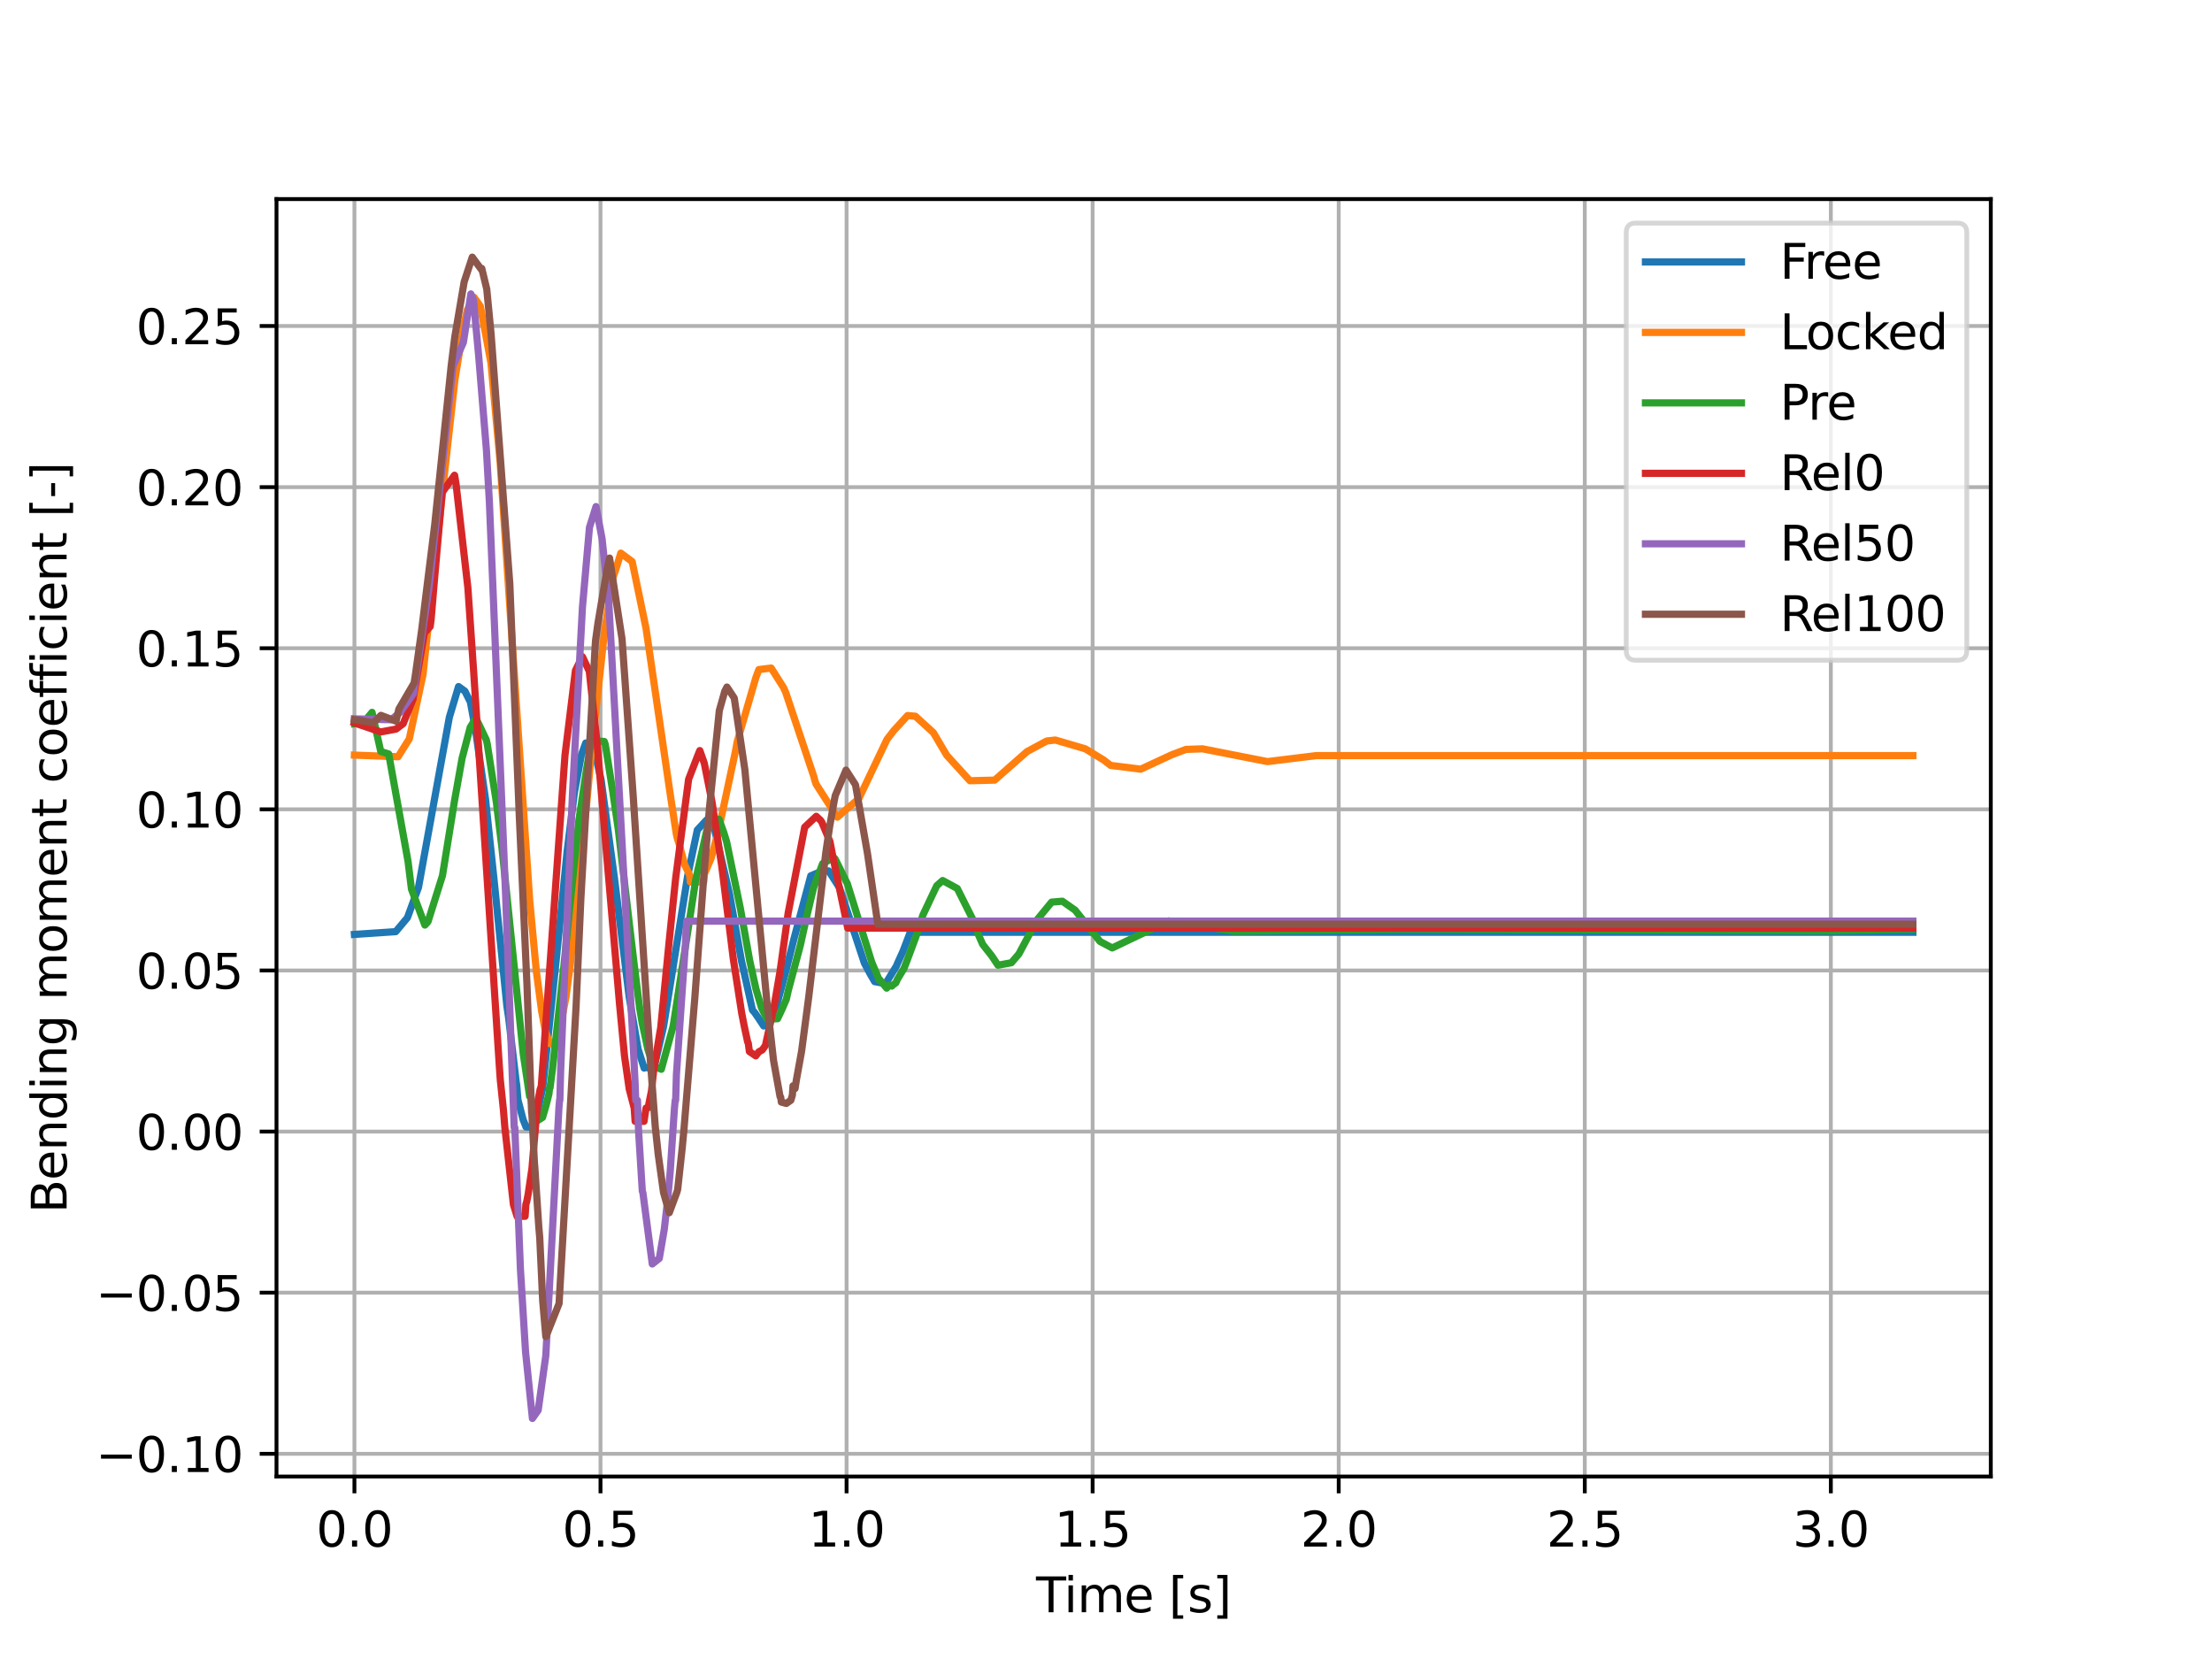 <?xml version="1.0" encoding="utf-8" standalone="no"?>
<!DOCTYPE svg PUBLIC "-//W3C//DTD SVG 1.1//EN"
  "http://www.w3.org/Graphics/SVG/1.1/DTD/svg11.dtd">
<svg xmlns:xlink="http://www.w3.org/1999/xlink" width="460.8pt" height="345.6pt" viewBox="0 0 460.8 345.6" xmlns="http://www.w3.org/2000/svg" version="1.1">
 <defs>
  <style type="text/css">*{stroke-linejoin: round; stroke-linecap: butt}</style>
 </defs>
 <g id="figure_1">
  <g id="patch_1">
   <path d="M 0 345.6 
L 460.8 345.6 
L 460.8 0 
L 0 0 
z
" style="fill: #ffffff"/>
  </g>
  <g id="axes_1">
   <g id="patch_2">
    <path d="M 57.6 307.584 
L 414.72 307.584 
L 414.72 41.472 
L 57.6 41.472 
z
" style="fill: #ffffff"/>
   </g>
   <g id="matplotlib.axis_1">
    <g id="xtick_1">
     <g id="line2d_1">
      <path d="M 73.833 307.584 
L 73.833 41.472 
" clip-path="url(#p32a5e6b646)" style="fill: none; stroke: #b0b0b0; stroke-width: 0.8; stroke-linecap: square"/>
     </g>
     <g id="line2d_2">
      <defs>
       <path id="m832b9c7c3c" d="M 0 0 
L 0 3.5 
" style="stroke: #000000; stroke-width: 0.8"/>
      </defs>
      <g>
       <use xlink:href="#m832b9c7c3c" x="73.833" y="307.584" style="stroke: #000000; stroke-width: 0.8"/>
      </g>
     </g>
     <g id="text_1">
      <!-- 0.0 -->
      <g transform="translate(65.881 322.182) scale(0.1 -0.1)">
       <defs>
        <path id="DejaVuSans-30" d="M 2034 4250 
Q 1547 4250 1301 3770 
Q 1056 3291 1056 2328 
Q 1056 1369 1301 889 
Q 1547 409 2034 409 
Q 2525 409 2770 889 
Q 3016 1369 3016 2328 
Q 3016 3291 2770 3770 
Q 2525 4250 2034 4250 
z
M 2034 4750 
Q 2819 4750 3233 4129 
Q 3647 3509 3647 2328 
Q 3647 1150 3233 529 
Q 2819 -91 2034 -91 
Q 1250 -91 836 529 
Q 422 1150 422 2328 
Q 422 3509 836 4129 
Q 1250 4750 2034 4750 
z
" transform="scale(0.016)"/>
        <path id="DejaVuSans-2e" d="M 684 794 
L 1344 794 
L 1344 0 
L 684 0 
L 684 794 
z
" transform="scale(0.016)"/>
       </defs>
       <use xlink:href="#DejaVuSans-30"/>
       <use xlink:href="#DejaVuSans-2e" x="63.623"/>
       <use xlink:href="#DejaVuSans-30" x="95.41"/>
      </g>
     </g>
    </g>
    <g id="xtick_2">
     <g id="line2d_3">
      <path d="M 125.094 307.584 
L 125.094 41.472 
" clip-path="url(#p32a5e6b646)" style="fill: none; stroke: #b0b0b0; stroke-width: 0.8; stroke-linecap: square"/>
     </g>
     <g id="line2d_4">
      <g>
       <use xlink:href="#m832b9c7c3c" x="125.094" y="307.584" style="stroke: #000000; stroke-width: 0.8"/>
      </g>
     </g>
     <g id="text_2">
      <!-- 0.5 -->
      <g transform="translate(117.142 322.182) scale(0.1 -0.1)">
       <defs>
        <path id="DejaVuSans-35" d="M 691 4666 
L 3169 4666 
L 3169 4134 
L 1269 4134 
L 1269 2991 
Q 1406 3038 1543 3061 
Q 1681 3084 1819 3084 
Q 2600 3084 3056 2656 
Q 3513 2228 3513 1497 
Q 3513 744 3044 326 
Q 2575 -91 1722 -91 
Q 1428 -91 1123 -41 
Q 819 9 494 109 
L 494 744 
Q 775 591 1075 516 
Q 1375 441 1709 441 
Q 2250 441 2565 725 
Q 2881 1009 2881 1497 
Q 2881 1984 2565 2268 
Q 2250 2553 1709 2553 
Q 1456 2553 1204 2497 
Q 953 2441 691 2322 
L 691 4666 
z
" transform="scale(0.016)"/>
       </defs>
       <use xlink:href="#DejaVuSans-30"/>
       <use xlink:href="#DejaVuSans-2e" x="63.623"/>
       <use xlink:href="#DejaVuSans-35" x="95.41"/>
      </g>
     </g>
    </g>
    <g id="xtick_3">
     <g id="line2d_5">
      <path d="M 176.355 307.584 
L 176.355 41.472 
" clip-path="url(#p32a5e6b646)" style="fill: none; stroke: #b0b0b0; stroke-width: 0.8; stroke-linecap: square"/>
     </g>
     <g id="line2d_6">
      <g>
       <use xlink:href="#m832b9c7c3c" x="176.355" y="307.584" style="stroke: #000000; stroke-width: 0.8"/>
      </g>
     </g>
     <g id="text_3">
      <!-- 1.0 -->
      <g transform="translate(168.404 322.182) scale(0.1 -0.1)">
       <defs>
        <path id="DejaVuSans-31" d="M 794 531 
L 1825 531 
L 1825 4091 
L 703 3866 
L 703 4441 
L 1819 4666 
L 2450 4666 
L 2450 531 
L 3481 531 
L 3481 0 
L 794 0 
L 794 531 
z
" transform="scale(0.016)"/>
       </defs>
       <use xlink:href="#DejaVuSans-31"/>
       <use xlink:href="#DejaVuSans-2e" x="63.623"/>
       <use xlink:href="#DejaVuSans-30" x="95.41"/>
      </g>
     </g>
    </g>
    <g id="xtick_4">
     <g id="line2d_7">
      <path d="M 227.616 307.584 
L 227.616 41.472 
" clip-path="url(#p32a5e6b646)" style="fill: none; stroke: #b0b0b0; stroke-width: 0.8; stroke-linecap: square"/>
     </g>
     <g id="line2d_8">
      <g>
       <use xlink:href="#m832b9c7c3c" x="227.616" y="307.584" style="stroke: #000000; stroke-width: 0.8"/>
      </g>
     </g>
     <g id="text_4">
      <!-- 1.5 -->
      <g transform="translate(219.665 322.182) scale(0.1 -0.1)">
       <use xlink:href="#DejaVuSans-31"/>
       <use xlink:href="#DejaVuSans-2e" x="63.623"/>
       <use xlink:href="#DejaVuSans-35" x="95.41"/>
      </g>
     </g>
    </g>
    <g id="xtick_5">
     <g id="line2d_9">
      <path d="M 278.878 307.584 
L 278.878 41.472 
" clip-path="url(#p32a5e6b646)" style="fill: none; stroke: #b0b0b0; stroke-width: 0.8; stroke-linecap: square"/>
     </g>
     <g id="line2d_10">
      <g>
       <use xlink:href="#m832b9c7c3c" x="278.878" y="307.584" style="stroke: #000000; stroke-width: 0.8"/>
      </g>
     </g>
     <g id="text_5">
      <!-- 2.0 -->
      <g transform="translate(270.926 322.182) scale(0.1 -0.1)">
       <defs>
        <path id="DejaVuSans-32" d="M 1228 531 
L 3431 531 
L 3431 0 
L 469 0 
L 469 531 
Q 828 903 1448 1529 
Q 2069 2156 2228 2338 
Q 2531 2678 2651 2914 
Q 2772 3150 2772 3378 
Q 2772 3750 2511 3984 
Q 2250 4219 1831 4219 
Q 1534 4219 1204 4116 
Q 875 4013 500 3803 
L 500 4441 
Q 881 4594 1212 4672 
Q 1544 4750 1819 4750 
Q 2544 4750 2975 4387 
Q 3406 4025 3406 3419 
Q 3406 3131 3298 2873 
Q 3191 2616 2906 2266 
Q 2828 2175 2409 1742 
Q 1991 1309 1228 531 
z
" transform="scale(0.016)"/>
       </defs>
       <use xlink:href="#DejaVuSans-32"/>
       <use xlink:href="#DejaVuSans-2e" x="63.623"/>
       <use xlink:href="#DejaVuSans-30" x="95.41"/>
      </g>
     </g>
    </g>
    <g id="xtick_6">
     <g id="line2d_11">
      <path d="M 330.139 307.584 
L 330.139 41.472 
" clip-path="url(#p32a5e6b646)" style="fill: none; stroke: #b0b0b0; stroke-width: 0.8; stroke-linecap: square"/>
     </g>
     <g id="line2d_12">
      <g>
       <use xlink:href="#m832b9c7c3c" x="330.139" y="307.584" style="stroke: #000000; stroke-width: 0.8"/>
      </g>
     </g>
     <g id="text_6">
      <!-- 2.5 -->
      <g transform="translate(322.187 322.182) scale(0.1 -0.1)">
       <use xlink:href="#DejaVuSans-32"/>
       <use xlink:href="#DejaVuSans-2e" x="63.623"/>
       <use xlink:href="#DejaVuSans-35" x="95.41"/>
      </g>
     </g>
    </g>
    <g id="xtick_7">
     <g id="line2d_13">
      <path d="M 381.4 307.584 
L 381.4 41.472 
" clip-path="url(#p32a5e6b646)" style="fill: none; stroke: #b0b0b0; stroke-width: 0.8; stroke-linecap: square"/>
     </g>
     <g id="line2d_14">
      <g>
       <use xlink:href="#m832b9c7c3c" x="381.4" y="307.584" style="stroke: #000000; stroke-width: 0.8"/>
      </g>
     </g>
     <g id="text_7">
      <!-- 3.0 -->
      <g transform="translate(373.449 322.182) scale(0.1 -0.1)">
       <defs>
        <path id="DejaVuSans-33" d="M 2597 2516 
Q 3050 2419 3304 2112 
Q 3559 1806 3559 1356 
Q 3559 666 3084 287 
Q 2609 -91 1734 -91 
Q 1441 -91 1130 -33 
Q 819 25 488 141 
L 488 750 
Q 750 597 1062 519 
Q 1375 441 1716 441 
Q 2309 441 2620 675 
Q 2931 909 2931 1356 
Q 2931 1769 2642 2001 
Q 2353 2234 1838 2234 
L 1294 2234 
L 1294 2753 
L 1863 2753 
Q 2328 2753 2575 2939 
Q 2822 3125 2822 3475 
Q 2822 3834 2567 4026 
Q 2313 4219 1838 4219 
Q 1578 4219 1281 4162 
Q 984 4106 628 3988 
L 628 4550 
Q 988 4650 1302 4700 
Q 1616 4750 1894 4750 
Q 2613 4750 3031 4423 
Q 3450 4097 3450 3541 
Q 3450 3153 3228 2886 
Q 3006 2619 2597 2516 
z
" transform="scale(0.016)"/>
       </defs>
       <use xlink:href="#DejaVuSans-33"/>
       <use xlink:href="#DejaVuSans-2e" x="63.623"/>
       <use xlink:href="#DejaVuSans-30" x="95.41"/>
      </g>
     </g>
    </g>
    <g id="text_8">
     <!-- Time [s] -->
     <g transform="translate(215.831 335.861) scale(0.1 -0.1)">
      <defs>
       <path id="DejaVuSans-54" d="M -19 4666 
L 3928 4666 
L 3928 4134 
L 2272 4134 
L 2272 0 
L 1638 0 
L 1638 4134 
L -19 4134 
L -19 4666 
z
" transform="scale(0.016)"/>
       <path id="DejaVuSans-69" d="M 603 3500 
L 1178 3500 
L 1178 0 
L 603 0 
L 603 3500 
z
M 603 4863 
L 1178 4863 
L 1178 4134 
L 603 4134 
L 603 4863 
z
" transform="scale(0.016)"/>
       <path id="DejaVuSans-6d" d="M 3328 2828 
Q 3544 3216 3844 3400 
Q 4144 3584 4550 3584 
Q 5097 3584 5394 3201 
Q 5691 2819 5691 2113 
L 5691 0 
L 5113 0 
L 5113 2094 
Q 5113 2597 4934 2840 
Q 4756 3084 4391 3084 
Q 3944 3084 3684 2787 
Q 3425 2491 3425 1978 
L 3425 0 
L 2847 0 
L 2847 2094 
Q 2847 2600 2669 2842 
Q 2491 3084 2119 3084 
Q 1678 3084 1418 2786 
Q 1159 2488 1159 1978 
L 1159 0 
L 581 0 
L 581 3500 
L 1159 3500 
L 1159 2956 
Q 1356 3278 1631 3431 
Q 1906 3584 2284 3584 
Q 2666 3584 2933 3390 
Q 3200 3197 3328 2828 
z
" transform="scale(0.016)"/>
       <path id="DejaVuSans-65" d="M 3597 1894 
L 3597 1613 
L 953 1613 
Q 991 1019 1311 708 
Q 1631 397 2203 397 
Q 2534 397 2845 478 
Q 3156 559 3463 722 
L 3463 178 
Q 3153 47 2828 -22 
Q 2503 -91 2169 -91 
Q 1331 -91 842 396 
Q 353 884 353 1716 
Q 353 2575 817 3079 
Q 1281 3584 2069 3584 
Q 2775 3584 3186 3129 
Q 3597 2675 3597 1894 
z
M 3022 2063 
Q 3016 2534 2758 2815 
Q 2500 3097 2075 3097 
Q 1594 3097 1305 2825 
Q 1016 2553 972 2059 
L 3022 2063 
z
" transform="scale(0.016)"/>
       <path id="DejaVuSans-20" transform="scale(0.016)"/>
       <path id="DejaVuSans-5b" d="M 550 4863 
L 1875 4863 
L 1875 4416 
L 1125 4416 
L 1125 -397 
L 1875 -397 
L 1875 -844 
L 550 -844 
L 550 4863 
z
" transform="scale(0.016)"/>
       <path id="DejaVuSans-73" d="M 2834 3397 
L 2834 2853 
Q 2591 2978 2328 3040 
Q 2066 3103 1784 3103 
Q 1356 3103 1142 2972 
Q 928 2841 928 2578 
Q 928 2378 1081 2264 
Q 1234 2150 1697 2047 
L 1894 2003 
Q 2506 1872 2764 1633 
Q 3022 1394 3022 966 
Q 3022 478 2636 193 
Q 2250 -91 1575 -91 
Q 1294 -91 989 -36 
Q 684 19 347 128 
L 347 722 
Q 666 556 975 473 
Q 1284 391 1588 391 
Q 1994 391 2212 530 
Q 2431 669 2431 922 
Q 2431 1156 2273 1281 
Q 2116 1406 1581 1522 
L 1381 1569 
Q 847 1681 609 1914 
Q 372 2147 372 2553 
Q 372 3047 722 3315 
Q 1072 3584 1716 3584 
Q 2034 3584 2315 3537 
Q 2597 3491 2834 3397 
z
" transform="scale(0.016)"/>
       <path id="DejaVuSans-5d" d="M 1947 4863 
L 1947 -844 
L 622 -844 
L 622 -397 
L 1369 -397 
L 1369 4416 
L 622 4416 
L 622 4863 
L 1947 4863 
z
" transform="scale(0.016)"/>
      </defs>
      <use xlink:href="#DejaVuSans-54"/>
      <use xlink:href="#DejaVuSans-69" x="57.959"/>
      <use xlink:href="#DejaVuSans-6d" x="85.742"/>
      <use xlink:href="#DejaVuSans-65" x="183.154"/>
      <use xlink:href="#DejaVuSans-20" x="244.678"/>
      <use xlink:href="#DejaVuSans-5b" x="276.465"/>
      <use xlink:href="#DejaVuSans-73" x="315.479"/>
      <use xlink:href="#DejaVuSans-5d" x="367.578"/>
     </g>
    </g>
   </g>
   <g id="matplotlib.axis_2">
    <g id="ytick_1">
     <g id="line2d_15">
      <path d="M 57.6 302.852 
L 414.72 302.852 
" clip-path="url(#p32a5e6b646)" style="fill: none; stroke: #b0b0b0; stroke-width: 0.8; stroke-linecap: square"/>
     </g>
     <g id="line2d_16">
      <defs>
       <path id="m0140c6c7c1" d="M 0 0 
L -3.5 0 
" style="stroke: #000000; stroke-width: 0.8"/>
      </defs>
      <g>
       <use xlink:href="#m0140c6c7c1" x="57.6" y="302.852" style="stroke: #000000; stroke-width: 0.8"/>
      </g>
     </g>
     <g id="text_9">
      <!-- −0.10 -->
      <g transform="translate(19.955 306.651) scale(0.1 -0.1)">
       <defs>
        <path id="DejaVuSans-2212" d="M 678 2272 
L 4684 2272 
L 4684 1741 
L 678 1741 
L 678 2272 
z
" transform="scale(0.016)"/>
       </defs>
       <use xlink:href="#DejaVuSans-2212"/>
       <use xlink:href="#DejaVuSans-30" x="83.789"/>
       <use xlink:href="#DejaVuSans-2e" x="147.412"/>
       <use xlink:href="#DejaVuSans-31" x="179.199"/>
       <use xlink:href="#DejaVuSans-30" x="242.822"/>
      </g>
     </g>
    </g>
    <g id="ytick_2">
     <g id="line2d_17">
      <path d="M 57.6 269.289 
L 414.72 269.289 
" clip-path="url(#p32a5e6b646)" style="fill: none; stroke: #b0b0b0; stroke-width: 0.8; stroke-linecap: square"/>
     </g>
     <g id="line2d_18">
      <g>
       <use xlink:href="#m0140c6c7c1" x="57.6" y="269.289" style="stroke: #000000; stroke-width: 0.8"/>
      </g>
     </g>
     <g id="text_10">
      <!-- −0.05 -->
      <g transform="translate(19.955 273.088) scale(0.1 -0.1)">
       <use xlink:href="#DejaVuSans-2212"/>
       <use xlink:href="#DejaVuSans-30" x="83.789"/>
       <use xlink:href="#DejaVuSans-2e" x="147.412"/>
       <use xlink:href="#DejaVuSans-30" x="179.199"/>
       <use xlink:href="#DejaVuSans-35" x="242.822"/>
      </g>
     </g>
    </g>
    <g id="ytick_3">
     <g id="line2d_19">
      <path d="M 57.6 235.726 
L 414.72 235.726 
" clip-path="url(#p32a5e6b646)" style="fill: none; stroke: #b0b0b0; stroke-width: 0.8; stroke-linecap: square"/>
     </g>
     <g id="line2d_20">
      <g>
       <use xlink:href="#m0140c6c7c1" x="57.6" y="235.726" style="stroke: #000000; stroke-width: 0.8"/>
      </g>
     </g>
     <g id="text_11">
      <!-- 0.00 -->
      <g transform="translate(28.334 239.526) scale(0.1 -0.1)">
       <use xlink:href="#DejaVuSans-30"/>
       <use xlink:href="#DejaVuSans-2e" x="63.623"/>
       <use xlink:href="#DejaVuSans-30" x="95.41"/>
       <use xlink:href="#DejaVuSans-30" x="159.033"/>
      </g>
     </g>
    </g>
    <g id="ytick_4">
     <g id="line2d_21">
      <path d="M 57.6 202.164 
L 414.72 202.164 
" clip-path="url(#p32a5e6b646)" style="fill: none; stroke: #b0b0b0; stroke-width: 0.8; stroke-linecap: square"/>
     </g>
     <g id="line2d_22">
      <g>
       <use xlink:href="#m0140c6c7c1" x="57.6" y="202.164" style="stroke: #000000; stroke-width: 0.8"/>
      </g>
     </g>
     <g id="text_12">
      <!-- 0.05 -->
      <g transform="translate(28.334 205.963) scale(0.1 -0.1)">
       <use xlink:href="#DejaVuSans-30"/>
       <use xlink:href="#DejaVuSans-2e" x="63.623"/>
       <use xlink:href="#DejaVuSans-30" x="95.41"/>
       <use xlink:href="#DejaVuSans-35" x="159.033"/>
      </g>
     </g>
    </g>
    <g id="ytick_5">
     <g id="line2d_23">
      <path d="M 57.6 168.601 
L 414.72 168.601 
" clip-path="url(#p32a5e6b646)" style="fill: none; stroke: #b0b0b0; stroke-width: 0.8; stroke-linecap: square"/>
     </g>
     <g id="line2d_24">
      <g>
       <use xlink:href="#m0140c6c7c1" x="57.6" y="168.601" style="stroke: #000000; stroke-width: 0.8"/>
      </g>
     </g>
     <g id="text_13">
      <!-- 0.10 -->
      <g transform="translate(28.334 172.4) scale(0.1 -0.1)">
       <use xlink:href="#DejaVuSans-30"/>
       <use xlink:href="#DejaVuSans-2e" x="63.623"/>
       <use xlink:href="#DejaVuSans-31" x="95.41"/>
       <use xlink:href="#DejaVuSans-30" x="159.033"/>
      </g>
     </g>
    </g>
    <g id="ytick_6">
     <g id="line2d_25">
      <path d="M 57.6 135.038 
L 414.72 135.038 
" clip-path="url(#p32a5e6b646)" style="fill: none; stroke: #b0b0b0; stroke-width: 0.8; stroke-linecap: square"/>
     </g>
     <g id="line2d_26">
      <g>
       <use xlink:href="#m0140c6c7c1" x="57.6" y="135.038" style="stroke: #000000; stroke-width: 0.8"/>
      </g>
     </g>
     <g id="text_14">
      <!-- 0.15 -->
      <g transform="translate(28.334 138.837) scale(0.1 -0.1)">
       <use xlink:href="#DejaVuSans-30"/>
       <use xlink:href="#DejaVuSans-2e" x="63.623"/>
       <use xlink:href="#DejaVuSans-31" x="95.41"/>
       <use xlink:href="#DejaVuSans-35" x="159.033"/>
      </g>
     </g>
    </g>
    <g id="ytick_7">
     <g id="line2d_27">
      <path d="M 57.6 101.475 
L 414.72 101.475 
" clip-path="url(#p32a5e6b646)" style="fill: none; stroke: #b0b0b0; stroke-width: 0.8; stroke-linecap: square"/>
     </g>
     <g id="line2d_28">
      <g>
       <use xlink:href="#m0140c6c7c1" x="57.6" y="101.475" style="stroke: #000000; stroke-width: 0.8"/>
      </g>
     </g>
     <g id="text_15">
      <!-- 0.20 -->
      <g transform="translate(28.334 105.275) scale(0.1 -0.1)">
       <use xlink:href="#DejaVuSans-30"/>
       <use xlink:href="#DejaVuSans-2e" x="63.623"/>
       <use xlink:href="#DejaVuSans-32" x="95.41"/>
       <use xlink:href="#DejaVuSans-30" x="159.033"/>
      </g>
     </g>
    </g>
    <g id="ytick_8">
     <g id="line2d_29">
      <path d="M 57.6 67.913 
L 414.72 67.913 
" clip-path="url(#p32a5e6b646)" style="fill: none; stroke: #b0b0b0; stroke-width: 0.8; stroke-linecap: square"/>
     </g>
     <g id="line2d_30">
      <g>
       <use xlink:href="#m0140c6c7c1" x="57.6" y="67.913" style="stroke: #000000; stroke-width: 0.8"/>
      </g>
     </g>
     <g id="text_16">
      <!-- 0.25 -->
      <g transform="translate(28.334 71.712) scale(0.1 -0.1)">
       <use xlink:href="#DejaVuSans-30"/>
       <use xlink:href="#DejaVuSans-2e" x="63.623"/>
       <use xlink:href="#DejaVuSans-32" x="95.41"/>
       <use xlink:href="#DejaVuSans-35" x="159.033"/>
      </g>
     </g>
    </g>
    <g id="text_17">
     <!-- Bending moment coefficient [-] -->
     <g transform="translate(13.875 252.726) rotate(-90) scale(0.1 -0.1)">
      <defs>
       <path id="DejaVuSans-42" d="M 1259 2228 
L 1259 519 
L 2272 519 
Q 2781 519 3026 730 
Q 3272 941 3272 1375 
Q 3272 1813 3026 2020 
Q 2781 2228 2272 2228 
L 1259 2228 
z
M 1259 4147 
L 1259 2741 
L 2194 2741 
Q 2656 2741 2882 2914 
Q 3109 3088 3109 3444 
Q 3109 3797 2882 3972 
Q 2656 4147 2194 4147 
L 1259 4147 
z
M 628 4666 
L 2241 4666 
Q 2963 4666 3353 4366 
Q 3744 4066 3744 3513 
Q 3744 3084 3544 2831 
Q 3344 2578 2956 2516 
Q 3422 2416 3680 2098 
Q 3938 1781 3938 1306 
Q 3938 681 3513 340 
Q 3088 0 2303 0 
L 628 0 
L 628 4666 
z
" transform="scale(0.016)"/>
       <path id="DejaVuSans-6e" d="M 3513 2113 
L 3513 0 
L 2938 0 
L 2938 2094 
Q 2938 2591 2744 2837 
Q 2550 3084 2163 3084 
Q 1697 3084 1428 2787 
Q 1159 2491 1159 1978 
L 1159 0 
L 581 0 
L 581 3500 
L 1159 3500 
L 1159 2956 
Q 1366 3272 1645 3428 
Q 1925 3584 2291 3584 
Q 2894 3584 3203 3211 
Q 3513 2838 3513 2113 
z
" transform="scale(0.016)"/>
       <path id="DejaVuSans-64" d="M 2906 2969 
L 2906 4863 
L 3481 4863 
L 3481 0 
L 2906 0 
L 2906 525 
Q 2725 213 2448 61 
Q 2172 -91 1784 -91 
Q 1150 -91 751 415 
Q 353 922 353 1747 
Q 353 2572 751 3078 
Q 1150 3584 1784 3584 
Q 2172 3584 2448 3432 
Q 2725 3281 2906 2969 
z
M 947 1747 
Q 947 1113 1208 752 
Q 1469 391 1925 391 
Q 2381 391 2643 752 
Q 2906 1113 2906 1747 
Q 2906 2381 2643 2742 
Q 2381 3103 1925 3103 
Q 1469 3103 1208 2742 
Q 947 2381 947 1747 
z
" transform="scale(0.016)"/>
       <path id="DejaVuSans-67" d="M 2906 1791 
Q 2906 2416 2648 2759 
Q 2391 3103 1925 3103 
Q 1463 3103 1205 2759 
Q 947 2416 947 1791 
Q 947 1169 1205 825 
Q 1463 481 1925 481 
Q 2391 481 2648 825 
Q 2906 1169 2906 1791 
z
M 3481 434 
Q 3481 -459 3084 -895 
Q 2688 -1331 1869 -1331 
Q 1566 -1331 1297 -1286 
Q 1028 -1241 775 -1147 
L 775 -588 
Q 1028 -725 1275 -790 
Q 1522 -856 1778 -856 
Q 2344 -856 2625 -561 
Q 2906 -266 2906 331 
L 2906 616 
Q 2728 306 2450 153 
Q 2172 0 1784 0 
Q 1141 0 747 490 
Q 353 981 353 1791 
Q 353 2603 747 3093 
Q 1141 3584 1784 3584 
Q 2172 3584 2450 3431 
Q 2728 3278 2906 2969 
L 2906 3500 
L 3481 3500 
L 3481 434 
z
" transform="scale(0.016)"/>
       <path id="DejaVuSans-6f" d="M 1959 3097 
Q 1497 3097 1228 2736 
Q 959 2375 959 1747 
Q 959 1119 1226 758 
Q 1494 397 1959 397 
Q 2419 397 2687 759 
Q 2956 1122 2956 1747 
Q 2956 2369 2687 2733 
Q 2419 3097 1959 3097 
z
M 1959 3584 
Q 2709 3584 3137 3096 
Q 3566 2609 3566 1747 
Q 3566 888 3137 398 
Q 2709 -91 1959 -91 
Q 1206 -91 779 398 
Q 353 888 353 1747 
Q 353 2609 779 3096 
Q 1206 3584 1959 3584 
z
" transform="scale(0.016)"/>
       <path id="DejaVuSans-74" d="M 1172 4494 
L 1172 3500 
L 2356 3500 
L 2356 3053 
L 1172 3053 
L 1172 1153 
Q 1172 725 1289 603 
Q 1406 481 1766 481 
L 2356 481 
L 2356 0 
L 1766 0 
Q 1100 0 847 248 
Q 594 497 594 1153 
L 594 3053 
L 172 3053 
L 172 3500 
L 594 3500 
L 594 4494 
L 1172 4494 
z
" transform="scale(0.016)"/>
       <path id="DejaVuSans-63" d="M 3122 3366 
L 3122 2828 
Q 2878 2963 2633 3030 
Q 2388 3097 2138 3097 
Q 1578 3097 1268 2742 
Q 959 2388 959 1747 
Q 959 1106 1268 751 
Q 1578 397 2138 397 
Q 2388 397 2633 464 
Q 2878 531 3122 666 
L 3122 134 
Q 2881 22 2623 -34 
Q 2366 -91 2075 -91 
Q 1284 -91 818 406 
Q 353 903 353 1747 
Q 353 2603 823 3093 
Q 1294 3584 2113 3584 
Q 2378 3584 2631 3529 
Q 2884 3475 3122 3366 
z
" transform="scale(0.016)"/>
       <path id="DejaVuSans-66" d="M 2375 4863 
L 2375 4384 
L 1825 4384 
Q 1516 4384 1395 4259 
Q 1275 4134 1275 3809 
L 1275 3500 
L 2222 3500 
L 2222 3053 
L 1275 3053 
L 1275 0 
L 697 0 
L 697 3053 
L 147 3053 
L 147 3500 
L 697 3500 
L 697 3744 
Q 697 4328 969 4595 
Q 1241 4863 1831 4863 
L 2375 4863 
z
" transform="scale(0.016)"/>
       <path id="DejaVuSans-2d" d="M 313 2009 
L 1997 2009 
L 1997 1497 
L 313 1497 
L 313 2009 
z
" transform="scale(0.016)"/>
      </defs>
      <use xlink:href="#DejaVuSans-42"/>
      <use xlink:href="#DejaVuSans-65" x="68.604"/>
      <use xlink:href="#DejaVuSans-6e" x="130.127"/>
      <use xlink:href="#DejaVuSans-64" x="193.506"/>
      <use xlink:href="#DejaVuSans-69" x="256.982"/>
      <use xlink:href="#DejaVuSans-6e" x="284.766"/>
      <use xlink:href="#DejaVuSans-67" x="348.145"/>
      <use xlink:href="#DejaVuSans-20" x="411.621"/>
      <use xlink:href="#DejaVuSans-6d" x="443.408"/>
      <use xlink:href="#DejaVuSans-6f" x="540.82"/>
      <use xlink:href="#DejaVuSans-6d" x="602.002"/>
      <use xlink:href="#DejaVuSans-65" x="699.414"/>
      <use xlink:href="#DejaVuSans-6e" x="760.938"/>
      <use xlink:href="#DejaVuSans-74" x="824.316"/>
      <use xlink:href="#DejaVuSans-20" x="863.525"/>
      <use xlink:href="#DejaVuSans-63" x="895.312"/>
      <use xlink:href="#DejaVuSans-6f" x="950.293"/>
      <use xlink:href="#DejaVuSans-65" x="1011.475"/>
      <use xlink:href="#DejaVuSans-66" x="1072.998"/>
      <use xlink:href="#DejaVuSans-66" x="1108.203"/>
      <use xlink:href="#DejaVuSans-69" x="1143.408"/>
      <use xlink:href="#DejaVuSans-63" x="1171.191"/>
      <use xlink:href="#DejaVuSans-69" x="1226.172"/>
      <use xlink:href="#DejaVuSans-65" x="1253.955"/>
      <use xlink:href="#DejaVuSans-6e" x="1315.479"/>
      <use xlink:href="#DejaVuSans-74" x="1378.857"/>
      <use xlink:href="#DejaVuSans-20" x="1418.066"/>
      <use xlink:href="#DejaVuSans-5b" x="1449.854"/>
      <use xlink:href="#DejaVuSans-2d" x="1488.867"/>
      <use xlink:href="#DejaVuSans-5d" x="1524.951"/>
     </g>
    </g>
   </g>
   <g id="line2d_31">
    <path d="M 73.833 194.658 
L 82.437 194.081 
L 84.872 191.17 
L 87.177 184.878 
L 93.606 149.426 
L 95.522 143.024 
L 95.587 143.067 
L 96.853 143.99 
L 97.989 146.244 
L 99.061 152.102 
L 101.139 166.437 
L 102.925 183.317 
L 105.587 209.555 
L 105.944 211.912 
L 107.568 225.659 
L 107.633 225.956 
L 107.892 229.109 
L 108.964 233.214 
L 109.581 234.771 
L 111.399 234.771 
L 111.594 233.29 
L 111.659 233.035 
L 112.081 231.09 
L 113.055 226.648 
L 115.912 199.541 
L 118.153 177.244 
L 119.646 165.162 
L 121.107 157.285 
L 122.016 154.779 
L 122.731 154.828 
L 124.159 157.814 
L 125.231 162.509 
L 127.958 182.589 
L 131.075 207.726 
L 132.926 218.55 
L 134.192 222.505 
L 134.257 222.379 
L 134.452 222.392 
L 135.393 222.478 
L 136.303 222.153 
L 138.218 213.925 
L 141.01 196.496 
L 143.251 182.468 
L 145.264 172.906 
L 147.212 170.812 
L 148.413 171.422 
L 148.706 172.1 
L 151.985 186.296 
L 154.453 200.118 
L 156.758 210.425 
L 157.18 210.9 
L 157.959 212.019 
L 159.096 213.736 
L 159.16 213.685 
L 160.167 213.01 
L 160.297 213.01 
L 160.687 211.492 
L 161.855 209.201 
L 163.576 202.806 
L 165.394 195.576 
L 168.901 182.446 
L 171.239 181.457 
L 172.635 181.432 
L 174.875 184.922 
L 180.07 200.641 
L 181.337 203.004 
L 182.213 204.493 
L 184.486 204.916 
L 186.759 201.205 
L 186.954 200.705 
L 188.09 198.21 
L 189.616 194.213 
L 398.487 194.213 
L 398.487 194.213 
" clip-path="url(#p32a5e6b646)" style="fill: none; stroke: #1f77b4; stroke-width: 1.5; stroke-linecap: square"/>
   </g>
   <g id="line2d_32">
    <path d="M 73.833 157.305 
L 82.924 157.645 
L 85.262 153.926 
L 88.119 140.523 
L 92.762 97.178 
L 94.775 79.047 
L 96.658 67.532 
L 97.34 64.572 
L 98.769 61.939 
L 98.801 61.983 
L 100.067 63.799 
L 102.275 75.593 
L 104.191 96.331 
L 108.022 153.484 
L 110.36 187.717 
L 111.724 202.278 
L 112.828 210.634 
L 113.639 214.945 
L 114.548 217.403 
L 115.587 217.403 
L 115.782 216.931 
L 116.367 215.941 
L 117.925 207.551 
L 118.867 200.396 
L 121.464 174.628 
L 121.757 171.135 
L 122.114 168.557 
L 123.153 157.268 
L 125.88 132.015 
L 127.633 120.536 
L 128.445 118.119 
L 129.322 115.225 
L 129.387 115.271 
L 131.692 116.991 
L 134.582 130.899 
L 139.744 166.29 
L 140.881 173.697 
L 141.108 174.678 
L 141.53 175.975 
L 142.601 180.064 
L 143.673 182.324 
L 143.803 183.725 
L 146.595 183.725 
L 146.725 182.105 
L 148.154 178.745 
L 149.225 174.768 
L 149.485 173.914 
L 153.186 156.618 
L 153.576 154.497 
L 157.472 141.119 
L 158.089 139.48 
L 160.654 139.169 
L 163.219 143.229 
L 163.674 144.233 
L 169.518 161.716 
L 169.745 162.578 
L 170.005 163.356 
L 174.421 170.232 
L 174.486 170.178 
L 178.901 166.383 
L 184.778 154.033 
L 186.174 152.218 
L 189.064 149.064 
L 190.688 149.2 
L 194.454 152.637 
L 194.779 153.197 
L 197.214 157.325 
L 202.052 162.642 
L 207.214 162.512 
L 212.312 158.013 
L 213.935 156.58 
L 218.059 154.361 
L 219.844 154.161 
L 226.078 155.989 
L 229.877 158.298 
L 231.371 159.449 
L 237.637 160.232 
L 244.099 157.231 
L 247.053 156.116 
L 250.495 155.992 
L 264.034 158.655 
L 274.165 157.412 
L 398.487 157.412 
L 398.487 157.412 
" clip-path="url(#p32a5e6b646)" style="fill: none; stroke: #ff7f0e; stroke-width: 1.5; stroke-linecap: square"/>
   </g>
   <g id="line2d_33">
    <path d="M 73.833 150.772 
L 75.683 150.595 
L 77.502 148.396 
L 79.32 156.544 
L 80.976 157.07 
L 85.002 179.448 
L 85.716 185.219 
L 88.509 192.708 
L 88.574 192.652 
L 89.158 192.015 
L 92.178 182.391 
L 94.678 166.847 
L 96.269 157.93 
L 97.957 151.503 
L 98.899 150.004 
L 99.321 149.98 
L 101.301 154.113 
L 101.496 154.953 
L 103.412 167.202 
L 104.548 176.463 
L 108.996 219.508 
L 110.328 228.402 
L 110.587 228.427 
L 110.88 230.859 
L 111.009 231.17 
L 111.594 231.17 
L 111.691 233.622 
L 111.756 233.585 
L 113.022 232.779 
L 113.737 230.339 
L 114.354 227.875 
L 114.484 226.626 
L 114.581 226.626 
L 115.1 222.607 
L 117.471 201.286 
L 118.607 189.859 
L 120.588 170.908 
L 122.179 160.337 
L 123.315 153.582 
L 123.38 153.681 
L 123.932 154.32 
L 125.88 154.462 
L 126.107 155.153 
L 127.698 165.209 
L 128.802 172.787 
L 131.043 191.926 
L 132.211 201.732 
L 133.283 210.193 
L 133.77 213.065 
L 134.971 218.621 
L 136.108 222.09 
L 137.764 222.749 
L 140.199 213.863 
L 140.394 212.738 
L 144.939 183.211 
L 147.244 172.929 
L 148.9 170.868 
L 149.777 170.651 
L 150.784 173.443 
L 151.368 175.355 
L 154.225 189.195 
L 156.173 200.084 
L 157.472 205.983 
L 158.641 209.969 
L 159.648 212.019 
L 159.842 212.314 
L 161.985 212.216 
L 162.732 210.624 
L 162.959 210.139 
L 163.414 209.06 
L 163.803 208.186 
L 164.226 206.288 
L 164.972 203.506 
L 166.726 196.927 
L 168.122 190.613 
L 169.486 184.917 
L 171.369 179.898 
L 173.674 178.643 
L 173.966 178.92 
L 176.531 184.13 
L 181.596 200.43 
L 183.187 204.22 
L 183.22 204.032 
L 183.285 204.111 
L 184.713 205.847 
L 184.778 205.767 
L 185.265 205.229 
L 185.785 205.416 
L 185.915 205.256 
L 186.174 205.065 
L 186.629 204.734 
L 186.954 203.997 
L 187.7 202.754 
L 188.317 201.751 
L 188.967 200.068 
L 190.85 195.014 
L 192.246 190.649 
L 195.136 184.523 
L 196.37 183.427 
L 199.422 185.091 
L 203.448 193.121 
L 203.772 194.606 
L 204.714 196.74 
L 206.597 199.124 
L 207.896 201.073 
L 210.688 200.558 
L 212.247 198.734 
L 216.046 191.616 
L 219.065 187.929 
L 221.306 187.739 
L 223.968 189.607 
L 228.092 194.775 
L 229.131 196.11 
L 231.696 197.472 
L 243.482 191.839 
L 244.78 192.044 
L 257.086 194 
L 294.587 193.54 
L 381.052 193.928 
L 398.487 193.525 
L 398.487 193.525 
" clip-path="url(#p32a5e6b646)" style="fill: none; stroke: #2ca02c; stroke-width: 1.5; stroke-linecap: square"/>
   </g>
   <g id="line2d_34">
    <path d="M 73.833 150.584 
L 74.547 150.85 
L 79.32 152.471 
L 82.502 151.884 
L 83.995 150.743 
L 86.041 145.684 
L 88.411 131.857 
L 89.613 130.517 
L 89.807 129.071 
L 90.522 120.579 
L 92.113 102.582 
L 94.678 98.998 
L 94.71 99.037 
L 95.002 100.839 
L 97.47 122.464 
L 98.704 140.392 
L 104.029 222.22 
L 104.223 224.969 
L 104.873 231.219 
L 105.165 234.801 
L 106.951 250.941 
L 107.73 253.421 
L 107.892 253.383 
L 109.386 253.383 
L 109.418 252.976 
L 109.548 250.926 
L 109.743 250.23 
L 110.035 248.721 
L 110.815 243.406 
L 111.724 232.713 
L 111.983 229.848 
L 112.503 227.017 
L 112.763 226.255 
L 117.698 157.326 
L 119.873 139.685 
L 121.302 136.788 
L 121.399 136.943 
L 122.763 139.854 
L 124.419 155.177 
L 126.172 175.698 
L 129.062 209.183 
L 130.101 220.02 
L 131.075 226.853 
L 132.114 230.828 
L 132.309 233.597 
L 134.16 233.597 
L 134.582 230.84 
L 135.004 230.775 
L 135.718 227.254 
L 136.14 223.262 
L 137.406 215.419 
L 137.634 214.126 
L 139.42 195.889 
L 140.751 182.972 
L 143.446 162.348 
L 145.296 157.546 
L 145.783 156.357 
L 145.816 156.426 
L 146.725 159.027 
L 148.316 167 
L 150.329 180.239 
L 152.764 199.795 
L 154.517 211.097 
L 155.037 213.747 
L 155.751 217.072 
L 155.881 217.302 
L 156.108 219.046 
L 157.44 219.96 
L 158.057 219.123 
L 158.803 218.713 
L 159.453 217.789 
L 161.238 209.715 
L 162.505 202.321 
L 164.193 190.174 
L 167.635 172.313 
L 170.037 170.049 
L 170.947 170.898 
L 171.206 171.288 
L 172.895 175.31 
L 173.609 179.005 
L 176.596 193.344 
L 398.487 193.344 
L 398.487 193.344 
" clip-path="url(#p32a5e6b646)" style="fill: none; stroke: #d62728; stroke-width: 1.5; stroke-linecap: square"/>
   </g>
   <g id="line2d_35">
    <path d="M 73.833 149.749 
L 81.463 149.939 
L 83.314 148.444 
L 86.138 144.437 
L 89.45 121.88 
L 94.353 76.273 
L 96.528 71.347 
L 98.087 61.227 
L 98.152 61.353 
L 98.639 62.479 
L 99.71 74.082 
L 101.334 93.774 
L 101.951 104.633 
L 105.36 187.206 
L 107.113 234.863 
L 107.243 234.879 
L 108.412 264.315 
L 109.483 281.614 
L 110.912 295.488 
L 110.977 295.398 
L 112.113 293.779 
L 113.704 282.39 
L 116.432 230.826 
L 116.562 229.219 
L 116.626 229.219 
L 116.789 223.214 
L 117.438 207.277 
L 119.289 164.735 
L 121.334 126.518 
L 122.796 109.871 
L 124.159 105.528 
L 124.192 105.687 
L 125.425 112.254 
L 126.822 125.488 
L 131.919 218.02 
L 132.309 225.763 
L 132.439 229.219 
L 132.796 229.219 
L 133.023 235.574 
L 133.802 248.092 
L 133.932 248.516 
L 135.88 263.313 
L 135.945 263.263 
L 137.342 262.148 
L 138.381 256.097 
L 139.062 250.152 
L 139.614 244.104 
L 140.491 230.992 
L 140.653 229.219 
L 140.751 229.219 
L 140.913 223.814 
L 142.829 196.098 
L 142.894 194.277 
L 143.056 191.885 
L 398.487 191.885 
L 398.487 191.885 
" clip-path="url(#p32a5e6b646)" style="fill: none; stroke: #9467bd; stroke-width: 1.5; stroke-linecap: square"/>
   </g>
   <g id="line2d_36">
    <path d="M 73.833 149.898 
L 77.794 150.564 
L 79.352 149.022 
L 82.502 150.23 
L 83.086 147.724 
L 86.268 142.264 
L 86.593 140.176 
L 87.859 131.102 
L 88.996 121.821 
L 90.554 109.363 
L 93.996 76.155 
L 94.743 70.178 
L 96.691 58.735 
L 98.379 53.568 
L 98.444 53.655 
L 100.295 56.164 
L 100.36 55.919 
L 100.392 56.043 
L 101.399 60.218 
L 102.308 69.669 
L 106.204 121.661 
L 108.185 170.11 
L 109.776 205.08 
L 110.75 231.838 
L 110.782 231.838 
L 110.847 232.868 
L 111.334 242.296 
L 111.399 242.984 
L 112.243 255.596 
L 112.438 257.842 
L 113.055 271.008 
L 113.704 278.44 
L 113.769 278.326 
L 116.464 271.557 
L 120.003 209.773 
L 121.01 187.131 
L 123.899 136.08 
L 124.062 133.449 
L 124.549 129.906 
L 126.432 118.78 
L 126.984 116.261 
L 127.016 116.464 
L 129.581 133.103 
L 131.919 165.99 
L 135.491 221.06 
L 136.497 234.64 
L 137.114 240.443 
L 138.218 248.404 
L 139.42 252.631 
L 139.452 252.55 
L 141.01 248.366 
L 141.173 247.766 
L 142.114 239.179 
L 142.472 235.378 
L 142.829 231.011 
L 144.744 207.888 
L 146.595 182.824 
L 147.796 168.286 
L 149.842 148.036 
L 150.978 144.014 
L 151.433 143.123 
L 151.498 143.214 
L 152.959 145.419 
L 155.167 160.323 
L 159.745 208.546 
L 161.141 220.893 
L 162.505 228.467 
L 162.635 228.566 
L 162.764 229.587 
L 163.803 229.869 
L 164.745 229.206 
L 165.07 228.127 
L 165.2 226.194 
L 165.265 226.275 
L 165.622 226.772 
L 165.881 225.096 
L 166.985 218.994 
L 168.479 207.657 
L 172.018 177.709 
L 172.83 172.2 
L 173.836 166.546 
L 173.999 165.73 
L 176.239 160.425 
L 176.271 160.474 
L 178.22 163.499 
L 180.72 177.841 
L 182.441 189.595 
L 182.863 192.533 
L 398.487 192.533 
L 398.487 192.533 
" clip-path="url(#p32a5e6b646)" style="fill: none; stroke: #8c564b; stroke-width: 1.5; stroke-linecap: square"/>
   </g>
   <g id="patch_3">
    <path d="M 57.6 307.584 
L 57.6 41.472 
" style="fill: none; stroke: #000000; stroke-width: 0.8; stroke-linejoin: miter; stroke-linecap: square"/>
   </g>
   <g id="patch_4">
    <path d="M 414.72 307.584 
L 414.72 41.472 
" style="fill: none; stroke: #000000; stroke-width: 0.8; stroke-linejoin: miter; stroke-linecap: square"/>
   </g>
   <g id="patch_5">
    <path d="M 57.6 307.584 
L 414.72 307.584 
" style="fill: none; stroke: #000000; stroke-width: 0.8; stroke-linejoin: miter; stroke-linecap: square"/>
   </g>
   <g id="patch_6">
    <path d="M 57.6 41.472 
L 414.72 41.472 
" style="fill: none; stroke: #000000; stroke-width: 0.8; stroke-linejoin: miter; stroke-linecap: square"/>
   </g>
   <g id="legend_1">
    <g id="patch_7">
     <path d="M 340.776 137.541 
L 407.72 137.541 
Q 409.72 137.541 409.72 135.541 
L 409.72 48.472 
Q 409.72 46.472 407.72 46.472 
L 340.776 46.472 
Q 338.776 46.472 338.776 48.472 
L 338.776 135.541 
Q 338.776 137.541 340.776 137.541 
z
" style="fill: #ffffff; opacity: 0.8; stroke: #cccccc; stroke-linejoin: miter"/>
    </g>
    <g id="line2d_37">
     <path d="M 342.776 54.57 
L 352.776 54.57 
L 362.776 54.57 
" style="fill: none; stroke: #1f77b4; stroke-width: 1.5; stroke-linecap: square"/>
    </g>
    <g id="text_18">
     <!-- Free -->
     <g transform="translate(370.776 58.07) scale(0.1 -0.1)">
      <defs>
       <path id="DejaVuSans-46" d="M 628 4666 
L 3309 4666 
L 3309 4134 
L 1259 4134 
L 1259 2759 
L 3109 2759 
L 3109 2228 
L 1259 2228 
L 1259 0 
L 628 0 
L 628 4666 
z
" transform="scale(0.016)"/>
       <path id="DejaVuSans-72" d="M 2631 2963 
Q 2534 3019 2420 3045 
Q 2306 3072 2169 3072 
Q 1681 3072 1420 2755 
Q 1159 2438 1159 1844 
L 1159 0 
L 581 0 
L 581 3500 
L 1159 3500 
L 1159 2956 
Q 1341 3275 1631 3429 
Q 1922 3584 2338 3584 
Q 2397 3584 2469 3576 
Q 2541 3569 2628 3553 
L 2631 2963 
z
" transform="scale(0.016)"/>
      </defs>
      <use xlink:href="#DejaVuSans-46"/>
      <use xlink:href="#DejaVuSans-72" x="50.27"/>
      <use xlink:href="#DejaVuSans-65" x="89.133"/>
      <use xlink:href="#DejaVuSans-65" x="150.656"/>
     </g>
    </g>
    <g id="line2d_38">
     <path d="M 342.776 69.249 
L 352.776 69.249 
L 362.776 69.249 
" style="fill: none; stroke: #ff7f0e; stroke-width: 1.5; stroke-linecap: square"/>
    </g>
    <g id="text_19">
     <!-- Locked -->
     <g transform="translate(370.776 72.749) scale(0.1 -0.1)">
      <defs>
       <path id="DejaVuSans-4c" d="M 628 4666 
L 1259 4666 
L 1259 531 
L 3531 531 
L 3531 0 
L 628 0 
L 628 4666 
z
" transform="scale(0.016)"/>
       <path id="DejaVuSans-6b" d="M 581 4863 
L 1159 4863 
L 1159 1991 
L 2875 3500 
L 3609 3500 
L 1753 1863 
L 3688 0 
L 2938 0 
L 1159 1709 
L 1159 0 
L 581 0 
L 581 4863 
z
" transform="scale(0.016)"/>
      </defs>
      <use xlink:href="#DejaVuSans-4c"/>
      <use xlink:href="#DejaVuSans-6f" x="53.963"/>
      <use xlink:href="#DejaVuSans-63" x="115.145"/>
      <use xlink:href="#DejaVuSans-6b" x="170.125"/>
      <use xlink:href="#DejaVuSans-65" x="224.41"/>
      <use xlink:href="#DejaVuSans-64" x="285.934"/>
     </g>
    </g>
    <g id="line2d_39">
     <path d="M 342.776 83.927 
L 352.776 83.927 
L 362.776 83.927 
" style="fill: none; stroke: #2ca02c; stroke-width: 1.5; stroke-linecap: square"/>
    </g>
    <g id="text_20">
     <!-- Pre -->
     <g transform="translate(370.776 87.427) scale(0.1 -0.1)">
      <defs>
       <path id="DejaVuSans-50" d="M 1259 4147 
L 1259 2394 
L 2053 2394 
Q 2494 2394 2734 2622 
Q 2975 2850 2975 3272 
Q 2975 3691 2734 3919 
Q 2494 4147 2053 4147 
L 1259 4147 
z
M 628 4666 
L 2053 4666 
Q 2838 4666 3239 4311 
Q 3641 3956 3641 3272 
Q 3641 2581 3239 2228 
Q 2838 1875 2053 1875 
L 1259 1875 
L 1259 0 
L 628 0 
L 628 4666 
z
" transform="scale(0.016)"/>
      </defs>
      <use xlink:href="#DejaVuSans-50"/>
      <use xlink:href="#DejaVuSans-72" x="58.553"/>
      <use xlink:href="#DejaVuSans-65" x="97.416"/>
     </g>
    </g>
    <g id="line2d_40">
     <path d="M 342.776 98.605 
L 352.776 98.605 
L 362.776 98.605 
" style="fill: none; stroke: #d62728; stroke-width: 1.5; stroke-linecap: square"/>
    </g>
    <g id="text_21">
     <!-- Rel0 -->
     <g transform="translate(370.776 102.105) scale(0.1 -0.1)">
      <defs>
       <path id="DejaVuSans-52" d="M 2841 2188 
Q 3044 2119 3236 1894 
Q 3428 1669 3622 1275 
L 4263 0 
L 3584 0 
L 2988 1197 
Q 2756 1666 2539 1819 
Q 2322 1972 1947 1972 
L 1259 1972 
L 1259 0 
L 628 0 
L 628 4666 
L 2053 4666 
Q 2853 4666 3247 4331 
Q 3641 3997 3641 3322 
Q 3641 2881 3436 2590 
Q 3231 2300 2841 2188 
z
M 1259 4147 
L 1259 2491 
L 2053 2491 
Q 2509 2491 2742 2702 
Q 2975 2913 2975 3322 
Q 2975 3731 2742 3939 
Q 2509 4147 2053 4147 
L 1259 4147 
z
" transform="scale(0.016)"/>
       <path id="DejaVuSans-6c" d="M 603 4863 
L 1178 4863 
L 1178 0 
L 603 0 
L 603 4863 
z
" transform="scale(0.016)"/>
      </defs>
      <use xlink:href="#DejaVuSans-52"/>
      <use xlink:href="#DejaVuSans-65" x="64.982"/>
      <use xlink:href="#DejaVuSans-6c" x="126.506"/>
      <use xlink:href="#DejaVuSans-30" x="154.289"/>
     </g>
    </g>
    <g id="line2d_41">
     <path d="M 342.776 113.283 
L 352.776 113.283 
L 362.776 113.283 
" style="fill: none; stroke: #9467bd; stroke-width: 1.5; stroke-linecap: square"/>
    </g>
    <g id="text_22">
     <!-- Rel50 -->
     <g transform="translate(370.776 116.783) scale(0.1 -0.1)">
      <use xlink:href="#DejaVuSans-52"/>
      <use xlink:href="#DejaVuSans-65" x="64.982"/>
      <use xlink:href="#DejaVuSans-6c" x="126.506"/>
      <use xlink:href="#DejaVuSans-35" x="154.289"/>
      <use xlink:href="#DejaVuSans-30" x="217.912"/>
     </g>
    </g>
    <g id="line2d_42">
     <path d="M 342.776 127.961 
L 352.776 127.961 
L 362.776 127.961 
" style="fill: none; stroke: #8c564b; stroke-width: 1.5; stroke-linecap: square"/>
    </g>
    <g id="text_23">
     <!-- Rel100 -->
     <g transform="translate(370.776 131.461) scale(0.1 -0.1)">
      <use xlink:href="#DejaVuSans-52"/>
      <use xlink:href="#DejaVuSans-65" x="64.982"/>
      <use xlink:href="#DejaVuSans-6c" x="126.506"/>
      <use xlink:href="#DejaVuSans-31" x="154.289"/>
      <use xlink:href="#DejaVuSans-30" x="217.912"/>
      <use xlink:href="#DejaVuSans-30" x="281.535"/>
     </g>
    </g>
   </g>
  </g>
 </g>
 <defs>
  <clipPath id="p32a5e6b646">
   <rect x="57.6" y="41.472" width="357.12" height="266.112"/>
  </clipPath>
 </defs>
</svg>
